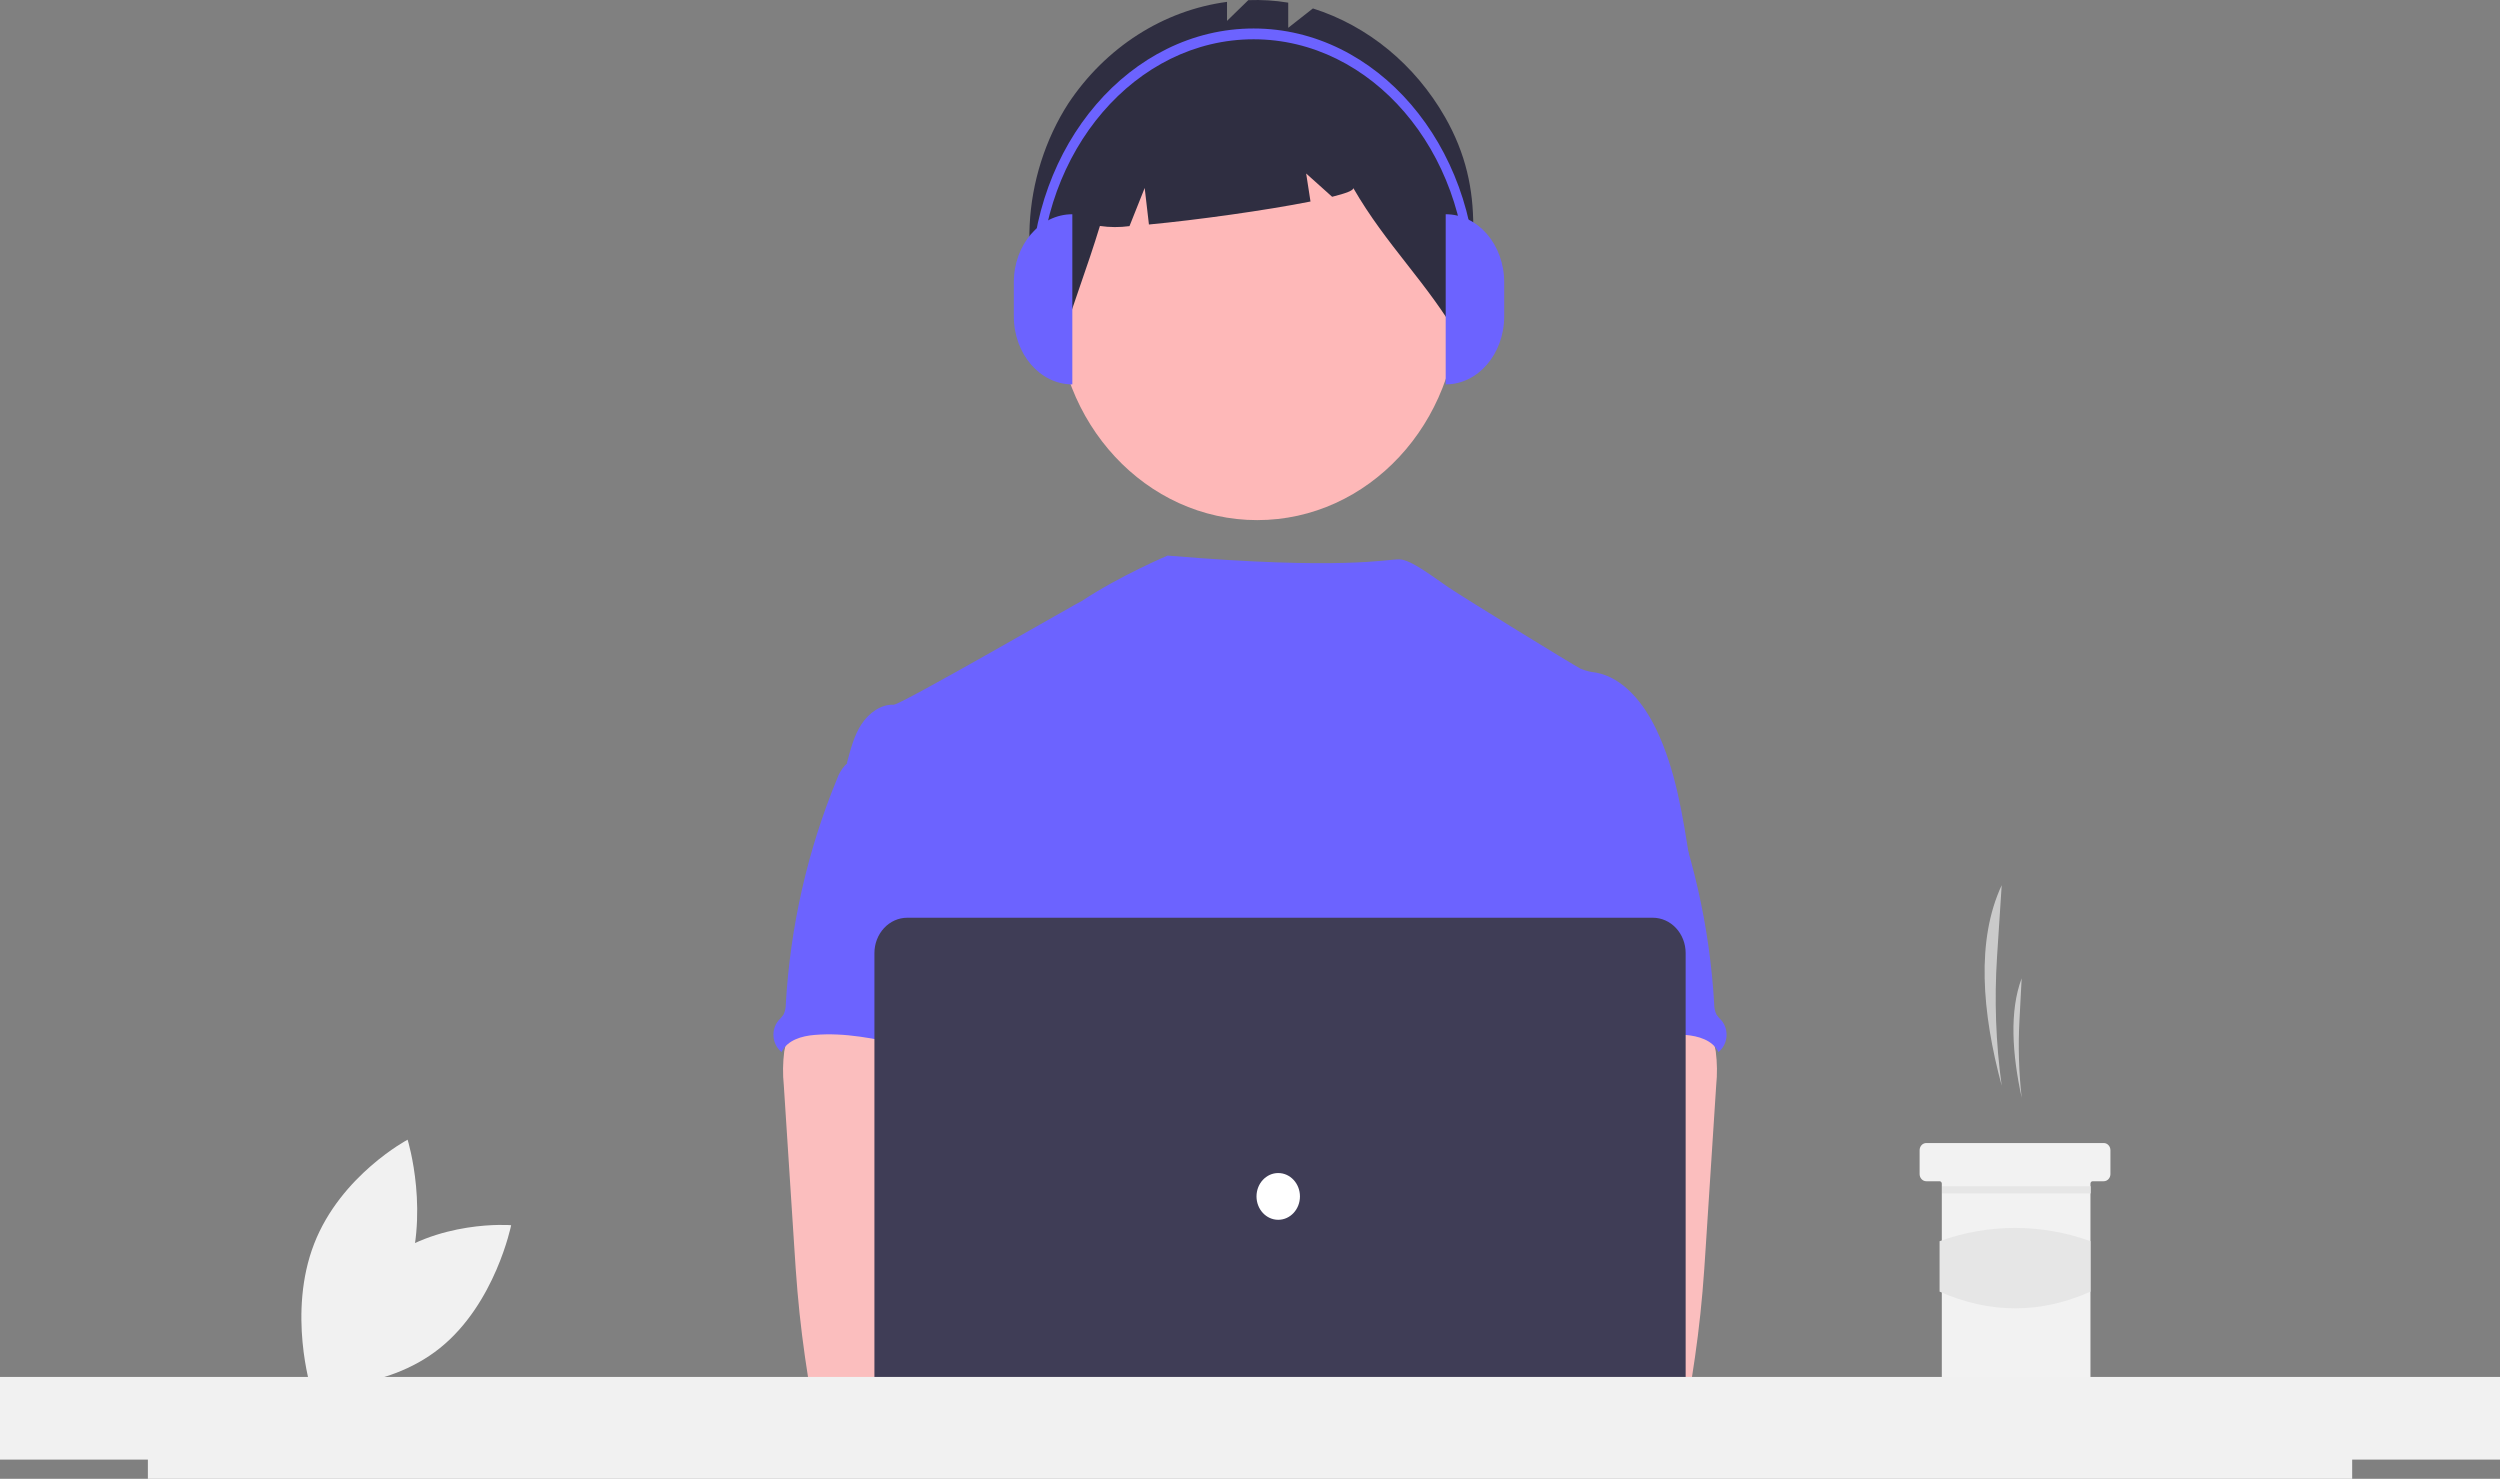 <svg width="590" height="349" viewBox="0 0 590 349" fill="none" xmlns="http://www.w3.org/2000/svg">
<rect x="0" y="0" width="590" height="349" fill="#808080" stroke="none"/>
<g clip-path="url(#clip0_2_136)">
<path d="M90.002 298.206C76.901 308.715 73.188 327.206 73.188 327.206C73.188 327.206 90.716 328.658 103.818 318.149C116.919 307.639 120.632 289.149 120.632 289.149C120.632 289.149 103.104 287.697 90.002 298.206Z" fill="#F1F1F1"/>
<path d="M95.46 303.14C89.163 319.366 73.393 327.728 73.393 327.728C73.393 327.728 67.832 309.782 74.129 293.556C80.425 277.329 96.195 268.968 96.195 268.968C96.195 268.968 101.756 286.914 95.46 303.14Z" fill="#F1F1F1"/>
<path d="M472.402 256.233C471.01 246.142 470.642 235.919 471.305 225.743L472.402 208.903C466.358 221.843 467.724 238.874 472.402 256.233Z" fill="#CACACA"/>
<path d="M477.114 259.05C476.444 253.029 476.268 246.956 476.587 240.902L477.114 230.877C474.207 238.58 474.864 248.717 477.114 259.05Z" fill="#CACACA"/>
<path d="M498.062 271.447V277.082C498.06 277.529 497.894 277.958 497.599 278.274C497.305 278.591 496.907 278.77 496.491 278.772H493.873C493.804 278.772 493.736 278.786 493.672 278.814C493.609 278.842 493.551 278.884 493.502 278.936C493.453 278.989 493.415 279.051 493.389 279.119C493.362 279.188 493.349 279.261 493.349 279.335V325.538C493.347 325.986 493.181 326.415 492.887 326.731C492.593 327.048 492.194 327.226 491.778 327.229H459.837C459.42 327.228 459.021 327.05 458.727 326.733C458.432 326.416 458.266 325.987 458.266 325.538V279.335C458.266 279.186 458.21 279.043 458.112 278.937C458.014 278.832 457.881 278.772 457.742 278.772H454.601C454.184 278.772 453.785 278.593 453.49 278.276C453.196 277.96 453.03 277.53 453.03 277.082V271.447C453.03 271.225 453.07 271.005 453.149 270.8C453.228 270.595 453.343 270.408 453.489 270.251C453.635 270.094 453.808 269.97 453.999 269.885C454.19 269.8 454.394 269.756 454.601 269.757H496.491C496.907 269.758 497.306 269.937 497.6 270.253C497.895 270.57 498.061 270.999 498.062 271.447Z" fill="#F2F2F2"/>
<path d="M493.396 279.955H458.313V281.646H493.396V279.955Z" fill="#E6E6E6"/>
<path d="M493.349 304.829C481.61 310.056 469.742 310.114 457.742 304.829V292.92C469.294 288.745 481.797 288.745 493.349 292.92V304.829Z" fill="#E6E6E6"/>
<path d="M296.704 122.747C322.911 122.747 344.156 99.886 344.156 71.686C344.156 43.486 322.911 20.625 296.704 20.625C270.497 20.625 249.252 43.486 249.252 71.686C249.252 99.886 270.497 122.747 296.704 122.747Z" fill="#FEB8B8"/>
<path d="M341.025 27.635C333.93 15.239 322.825 6.104 309.847 1.99L304.021 6.565V0.625C300.905 0.112 297.75 -0.086 294.599 0.034L289.573 4.928V0.441C282.131 1.436 274.962 4.079 268.518 8.204C262.073 12.329 256.492 17.846 252.128 24.407C241.213 41.339 239.371 64.894 250.106 81.961C253.053 72.216 256.63 63.072 259.577 53.328C261.893 53.667 264.241 53.68 266.56 53.364L270.145 44.362L271.147 52.983C282.26 51.942 298.743 49.654 309.278 47.558L308.253 40.944L314.383 46.44C317.61 45.641 319.526 44.915 319.368 44.361C327.204 57.953 336.793 66.635 344.627 80.227C347.603 61.061 351.028 45.125 341.025 27.635Z" fill="#2F2E41"/>
<path d="M398.76 202.991C397.128 192.428 395.445 181.662 390.883 172.146C387.884 165.912 383.124 159.973 376.708 158.74C375.444 158.619 374.202 158.31 373.017 157.821C371.137 156.846 345.871 141.326 341.855 138.623C338.407 136.303 332.965 132.006 330.22 132.006C327.459 131.941 316.872 134.592 275.551 131.116C275.551 131.116 264.199 135.931 255.416 141.769C255.283 141.675 212.528 166.38 210.921 166.315C207.88 166.177 205.052 168.273 203.308 170.912C201.565 173.551 200.747 176.818 199.891 179.977C209.229 202.355 217.773 224.762 227.112 247.14C227.55 247.983 227.782 248.931 227.788 249.896C227.6 250.898 227.203 251.84 226.626 252.652C222.046 260.569 222.192 270.526 222.692 279.83C223.193 289.134 223.812 298.962 219.948 307.302C218.897 309.592 217.53 311.688 216.53 313.977C214.189 319.163 213.343 335.749 214.71 341.32L386.024 346.601C382.34 335.706 398.76 202.991 398.76 202.991Z" fill="#6C63FF"/>
<path d="M185.082 248.132C184.741 250.793 184.706 253.489 184.98 256.158L187.435 294.102C187.666 297.679 187.893 301.246 188.205 304.813C188.794 311.737 189.674 318.605 190.766 325.463C190.791 326.437 191.173 327.36 191.83 328.031C192.487 328.701 193.364 329.064 194.269 329.039C205.077 331.5 216.244 331.402 227.275 330.731C244.108 329.72 287.172 327.808 289.803 324.13C292.434 320.452 290.9 314.504 287.47 311.53C284.039 308.556 227.21 301.306 227.21 301.306C227.766 296.571 229.441 292.112 231.03 287.616C233.884 279.643 236.55 271.408 236.601 262.866C236.652 254.325 233.662 245.344 227.159 240.451C221.81 236.433 214.923 235.688 208.405 235.854C203.663 236 195.469 234.778 191.137 236.773C187.71 238.397 185.723 244.52 185.082 248.132Z" fill="#FBBEBE"/>
<path d="M199.396 180.658C198.564 181.596 197.919 182.707 197.5 183.923C190.594 200.672 186.514 218.61 185.453 236.898C185.472 237.79 185.281 238.672 184.898 239.463C184.52 239.99 184.1 240.479 183.642 240.925C183.242 241.435 182.94 242.024 182.752 242.659C182.564 243.294 182.495 243.963 182.547 244.627C182.599 245.291 182.773 245.938 183.057 246.53C183.342 247.122 183.732 247.648 184.206 248.077C184.283 248.148 184.363 248.215 184.445 248.28C185.854 245.426 189.229 244.493 192.229 244.245C206.591 243.022 220.621 250.212 235.026 249.669C234.01 245.89 232.548 242.259 231.719 238.435C228.054 221.453 237.196 202.964 231.591 186.608C230.472 183.335 228.601 180.117 225.653 178.683C224.433 178.153 223.156 177.789 221.851 177.6C218.211 176.892 210.965 173.867 207.446 175.081C206.147 175.532 205.635 176.846 204.558 177.64C202.922 178.764 200.752 179.178 199.396 180.658Z" fill="#6C63FF"/>
<path d="M398.862 236.773C394.531 234.778 386.337 236 381.595 235.854C375.076 235.688 368.19 236.433 362.841 240.451C356.338 245.344 353.348 254.325 353.399 262.866C353.45 271.408 356.116 279.643 358.97 287.616C360.559 292.112 362.234 296.571 362.79 301.306C362.79 301.306 305.961 308.556 302.53 311.53C299.1 314.504 297.566 320.452 300.197 324.13C302.828 327.808 384.923 331.5 395.731 329.039C396.636 329.064 397.513 328.701 398.17 328.031C398.826 327.36 399.209 326.437 399.234 325.463C400.326 318.605 401.206 311.737 401.795 304.814C402.107 301.246 402.334 297.679 402.565 294.102L405.02 256.159C405.294 253.489 405.259 250.793 404.918 248.132C404.277 244.52 402.29 238.397 398.862 236.773Z" fill="#FBBEBE"/>
<path d="M385.442 177.64C384.365 176.846 383.853 175.532 382.554 175.081C379.035 173.867 371.789 176.892 368.149 177.6C366.844 177.789 365.567 178.153 364.347 178.683C361.399 180.117 359.528 183.335 358.409 186.608C352.804 202.964 361.946 221.453 358.281 238.435C357.452 242.259 355.99 245.89 354.974 249.669C369.379 250.212 383.409 243.022 397.771 244.245C400.771 244.493 404.146 245.426 405.555 248.28C405.637 248.216 405.717 248.148 405.794 248.077C406.268 247.647 406.658 247.122 406.943 246.53C407.227 245.938 407.401 245.291 407.453 244.627C407.505 243.963 407.436 243.294 407.248 242.659C407.06 242.024 406.758 241.435 406.358 240.925C405.9 240.479 405.48 239.99 405.102 239.463C404.72 238.672 404.528 237.79 404.547 236.898C403.486 218.61 399.406 200.672 392.5 183.923C392.081 182.707 391.436 181.596 390.604 180.658C389.248 179.178 387.078 178.764 385.442 177.64Z" fill="#6C63FF"/>
<path d="M282.65 330.851C289.723 330.851 295.457 324.681 295.457 317.07C295.457 309.459 289.723 303.289 282.65 303.289C275.577 303.289 269.843 309.459 269.843 317.07C269.843 324.681 275.577 330.851 282.65 330.851Z" fill="#FBBEBE"/>
<path d="M311.009 330.851C318.082 330.851 323.817 324.681 323.817 317.07C323.817 309.459 318.082 303.289 311.009 303.289C303.936 303.289 298.202 309.459 298.202 317.07C298.202 324.681 303.936 330.851 311.009 330.851Z" fill="#FBBEBE"/>
<path d="M390.066 348.124H214.112C212.058 348.122 210.088 347.243 208.636 345.68C207.183 344.117 206.366 341.997 206.364 339.787V224.923C206.366 222.712 207.183 220.593 208.636 219.03C210.088 217.467 212.058 216.588 214.112 216.585H390.066C392.12 216.588 394.09 217.467 395.542 219.03C396.995 220.593 397.812 222.712 397.814 224.923V339.787C397.812 341.997 396.995 344.117 395.542 345.68C394.09 347.243 392.12 348.122 390.066 348.124Z" fill="#3F3D56"/>
<path d="M301.662 287.871C304.493 287.871 306.789 285.402 306.789 282.355C306.789 279.308 304.493 276.838 301.662 276.838C298.831 276.838 296.536 279.308 296.536 282.355C296.536 285.402 298.831 287.871 301.662 287.871Z" fill="white"/>
<path d="M590 324.956H0V344.465H34.898V349H555.115V344.465H590V324.956Z" fill="#F1F1F1"/>
<path d="M253.069 90.718C245.444 90.718 239.263 83.526 239.263 74.656V66.624C239.263 57.753 245.444 50.562 253.069 50.562L253.069 90.718Z" fill="#6C63FF"/>
<path d="M341.185 50.562C348.81 50.562 354.991 57.753 354.991 66.624V74.656C354.991 83.526 348.81 90.718 341.185 90.718V50.562Z" fill="#6C63FF"/>
<path d="M348.42 67.886H346.229C346.229 35.566 323.629 9.271 295.849 9.271C268.07 9.271 245.469 35.566 245.469 67.886H243.279C243.279 34.161 266.862 6.723 295.849 6.723C324.837 6.723 348.42 34.161 348.42 67.886Z" fill="#6C63FF"/>
</g>
<defs>
<clipPath id="clip0_2_136">
<rect width="590" height="349" fill="white"/>
</clipPath>
</defs>
</svg>
